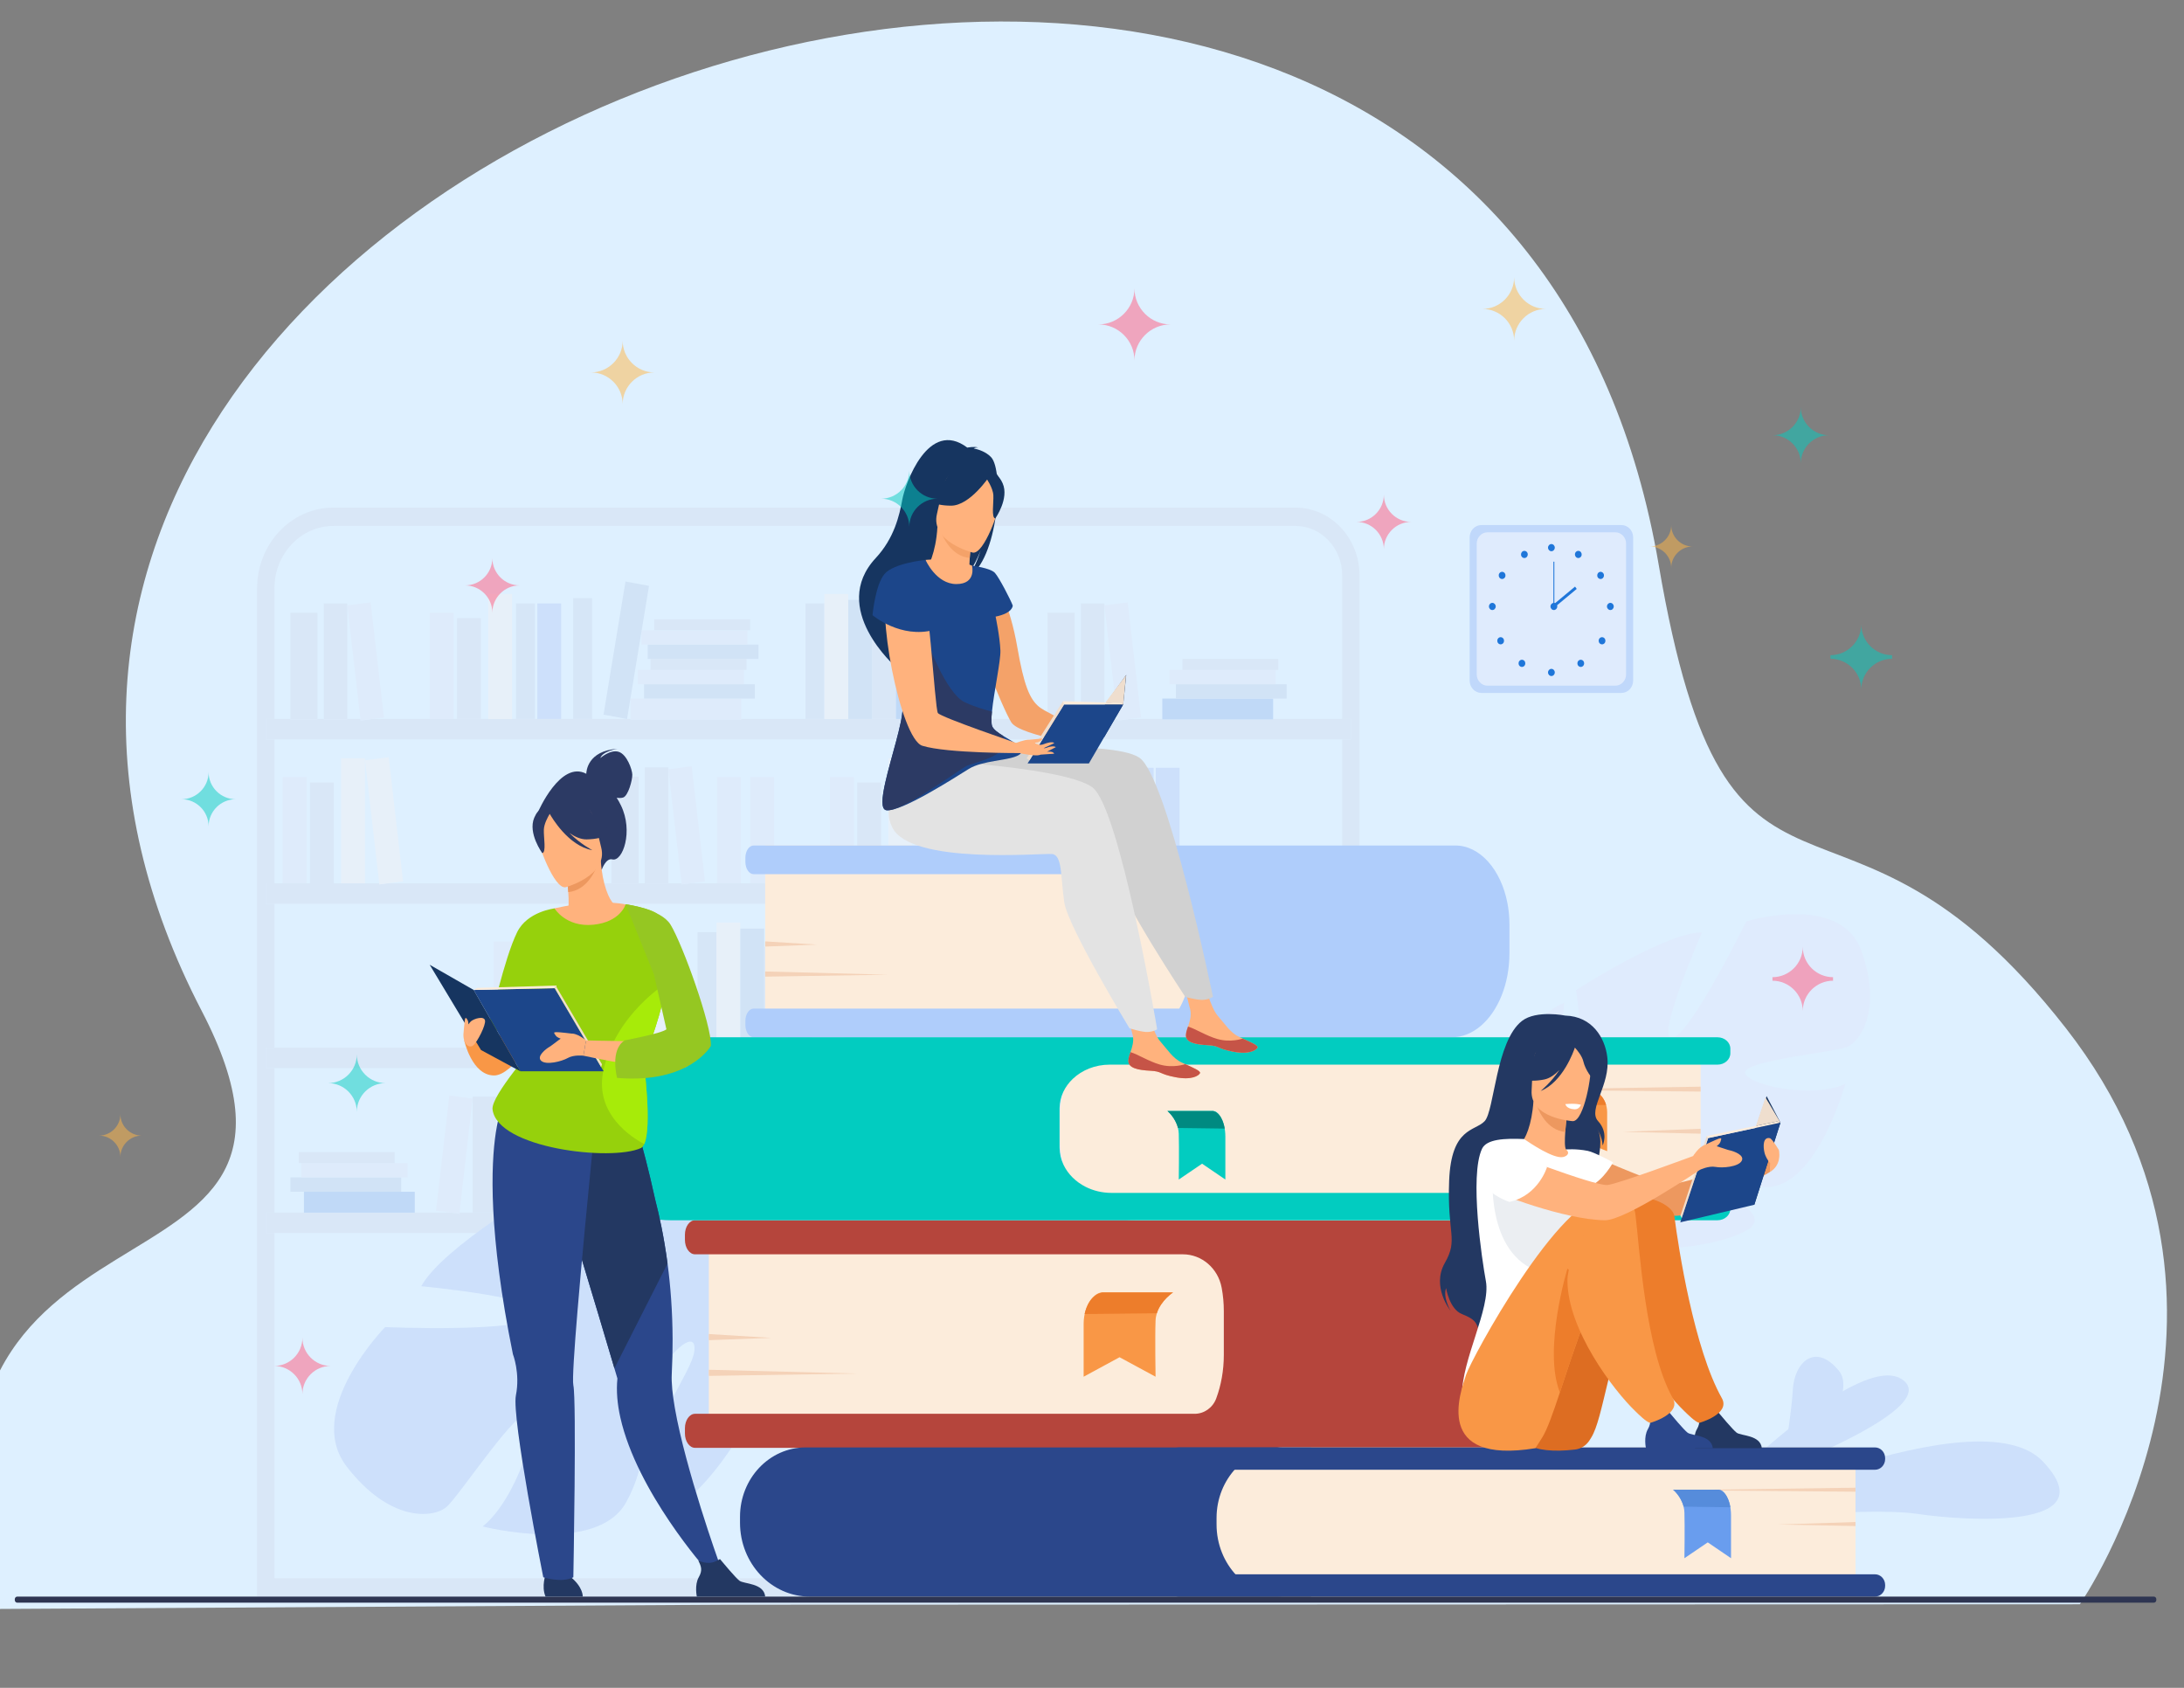 <?xml version="1.0" encoding="UTF-8"?>
<!DOCTYPE svg PUBLIC "-//W3C//DTD SVG 1.1//EN" "http://www.w3.org/Graphics/SVG/1.1/DTD/svg11.dtd">
<!-- Creator: CorelDRAW 2017 -->
<svg xmlns="http://www.w3.org/2000/svg" xml:space="preserve" width="11in" height="8.5in" version="1.1" style="shape-rendering:geometricPrecision; text-rendering:geometricPrecision; image-rendering:optimizeQuality; fill-rule:evenodd; clip-rule:evenodd"
viewBox="0 0 11000 8500"
 xmlns:xlink="http://www.w3.org/1999/xlink">
 <rect x="0" y="0" width="11000" height="8500" fill="#808080" stroke="none"/>
 <defs>
  <style type="text/css">
   <![CDATA[
    .fil40 {fill:#008A81;fill-rule:nonzero}
    .fil19 {fill:#02CCC0;fill-rule:nonzero}
    .fil28 {fill:#163560;fill-rule:nonzero}
    .fil29 {fill:#1C468A;fill-rule:nonzero}
    .fil11 {fill:#1F76D9;fill-rule:nonzero}
    .fil33 {fill:#233862;fill-rule:nonzero}
    .fil16 {fill:#2B478B;fill-rule:nonzero}
    .fil30 {fill:#2C3A64;fill-rule:nonzero}
    .fil22 {fill:#2E3552;fill-rule:nonzero}
    .fil18 {fill:#568CDB;fill-rule:nonzero}
    .fil17 {fill:#699DEE;fill-rule:nonzero}
    .fil39 {fill:#95C722;fill-rule:nonzero}
    .fil37 {fill:#96D10C;fill-rule:nonzero}
    .fil38 {fill:#A7EB09;fill-rule:nonzero}
    .fil15 {fill:#AFCDFB;fill-rule:nonzero}
    .fil13 {fill:#B5453C;fill-rule:nonzero}
    .fil9 {fill:#C0D8FB;fill-rule:nonzero}
    .fil4 {fill:#C0D9F7;fill-rule:nonzero}
    .fil25 {fill:#C65447;fill-rule:nonzero}
    .fil8 {fill:#CDE0FB;fill-rule:nonzero}
    .fil26 {fill:#D1D1D1;fill-rule:nonzero}
    .fil5 {fill:#D1E3F6;fill-rule:nonzero}
    .fil6 {fill:#D6E6F7;fill-rule:nonzero}
    .fil2 {fill:#D9E7F7;fill-rule:nonzero}
    .fil35 {fill:#DD6D22;fill-rule:nonzero}
    .fil3 {fill:#DEEBFB;fill-rule:nonzero}
    .fil0 {fill:#DEF0FF;fill-rule:nonzero}
    .fil10 {fill:#DFEBFD;fill-rule:nonzero}
    .fil27 {fill:#E3E3E3;fill-rule:nonzero}
    .fil1 {fill:#E3EDF9;fill-rule:nonzero}
    .fil7 {fill:#E7F0F9;fill-rule:nonzero}
    .fil36 {fill:#EBEEF2;fill-rule:nonzero}
    .fil21 {fill:#ED7D2B;fill-rule:nonzero}
    .fil32 {fill:#ED985F;fill-rule:nonzero}
    .fil31 {fill:#EFDECE;fill-rule:nonzero}
    .fil23 {fill:#F4A269;fill-rule:nonzero}
    .fil14 {fill:#F4D2B8;fill-rule:nonzero}
    .fil20 {fill:#F99746;fill-rule:nonzero}
    .fil12 {fill:#FCECDB;fill-rule:nonzero}
    .fil24 {fill:#FFB27D;fill-rule:nonzero}
    .fil34 {fill:white;fill-rule:nonzero}
    .fil43 {fill:#02CCC0;fill-opacity:0.502}
    .fil41 {fill:#FEB546;fill-opacity:0.502}
    .fil42 {fill:#FF5B7E;fill-opacity:0.502}
   ]]>
  </style>
 </defs>
 <g id="Layer_x0020_1">
  <path class="fil0" d="M-39.39 8102.86l3699.79 -21.57 986.22 -0.31 326.69 -0.16 988.1 -0.31 4514.15 -1.4c0,0 1032.57,-1487.97 -70.43,-2901.22 -1143.47,-1465.23 -1699.47,-271.91 -2050.98,-2334.45 -884.81,-5191.7 -9632.47,-2170 -7338.03,2247.92 826.16,1590.76 -1626.21,745.26 -1055.52,3011.5z"/>
  <polygon class="fil1" points="6847.46,8040.55 3662.49,8040.55 3737.17,8040.17 4816.79,8039.89 5174.42,8039.74 6256.1,8039.46 6847.46,8039.32 "/>
  <path class="fil2" d="M3662.49 8040.55l-2367.56 0 0 -5077.69c0,-224.19 172.35,-406.59 384.21,-406.59l4845.8 0c177.83,0 322.52,153.09 322.52,341.27l0 5141.78 -591.36 0.14 -1081.68 0.28 -357.63 0.15 -1079.62 0.29 -74.68 0.37zm-2280.22 -1830.98l0 1738.56 5377.86 0 0 -1738.56 43.66 0 0 -102.74 -43.66 0 0 -727.9 43.66 0 0 -102.78 -43.66 0 0 -724.86 43.66 0 0 -102.79 -43.66 0 0 -724.84 43.66 0 0 -102.79 -43.66 0 0 -723.33c0,-137.22 -105.5,-248.85 -235.19,-248.85l-4845.8 0c-163.7,0 -296.87,140.94 -296.87,314.17l0 658.02 -43.67 0 0 102.79 43.67 0 0 724.84 -43.67 0 0 102.79 43.67 0 0 724.86 -43.67 0 0 102.78 43.67 0 0 727.9 -43.67 0 0 102.74 43.67 0z"/>
  <polygon class="fil2" points="6803.79,3723.66 1338.6,3723.66 1338.6,3620.87 1462.65,3620.87 1462.65,3623.2 1599.12,3623.2 1599.12,3620.87 1630.96,3620.87 1630.96,3623.2 1749.23,3623.2 1749.23,3620.87 1815.38,3620.87 1816.27,3628.63 1876.15,3620.87 3175.61,3620.87 3175.61,3623.2 3733.67,3623.2 3733.67,3620.87 5275.93,3620.87 5275.93,3623.2 5412.39,3623.2 5412.39,3620.87 5444.24,3620.87 5444.24,3623.2 5562.48,3623.2 5562.48,3620.87 5628.66,3620.87 5629.54,3628.63 5689.41,3620.87 5854.13,3620.87 5854.13,3623.2 6412.15,3623.2 6412.15,3620.87 6803.79,3620.87 "/>
  <polygon class="fil2" points="6803.79,4551.29 1338.6,4551.29 1338.6,4448.5 1910.08,4448.5 1910.7,4453.9 1952.36,4448.5 3079.69,4448.5 3079.69,4448.59 3216.14,4448.59 3216.14,4448.5 3247.99,4448.5 3247.99,4448.59 3366.28,4448.59 3366.28,4448.5 3432.67,4448.5 3433.29,4454 3475.8,4448.5 6803.79,4448.5 "/>
  <polygon class="fil2" points="6803.79,5378.93 1338.6,5378.93 1338.6,5276.15 2486.82,5276.15 2486.82,5276.39 2607.04,5276.39 2607.04,5276.15 2623.76,5276.15 2623.76,5276.39 2743.96,5276.39 2743.96,5276.15 2781.06,5276.15 2781.06,5276.39 2901.27,5276.39 2901.27,5276.15 2968.38,5276.15 2968.38,5276.39 3088.59,5276.39 3088.59,5276.15 3105.33,5276.15 3105.33,5276.39 3225.54,5276.39 3225.54,5276.15 3262.62,5276.15 3262.62,5276.39 3382.83,5276.39 3382.83,5276.15 4527.46,5276.15 4527.46,5276.39 4647.71,5276.39 4647.71,5276.15 4664.41,5276.15 4664.41,5276.39 4784.61,5276.39 4784.61,5276.15 4821.7,5276.15 4821.7,5276.39 4941.91,5276.39 4941.91,5276.15 4961.74,5276.15 4961.74,5276.39 5056.89,5276.39 5056.89,5276.15 5069.11,5276.15 5069.11,5276.39 5189.32,5276.39 5189.32,5276.15 5249.94,5276.15 5249.94,5276.39 5345.06,5276.39 5345.06,5276.15 5519.62,5276.15 5521.06,5276.39 5521.09,5276.15 5538.46,5276.15 5538.46,5278.7 6096.48,5278.7 6096.48,5276.15 6803.79,5276.15 "/>
  <polygon class="fil2" points="6803.79,6209.57 1338.6,6209.57 1338.6,6106.83 2271.57,6106.83 2313.52,6112.22 2314.15,6106.83 6084.84,6106.83 6126.81,6112.22 6127.43,6106.83 6803.79,6106.83 "/>
  <polygon class="fil2" points="2530.67,6106.83 2667.15,6106.83 2667.15,5569.36 2530.67,5569.36 "/>
  <polygon class="fil2" points="2498.82,6106.83 2380.56,6106.83 2380.56,5522.63 2498.82,5522.63 "/>
  <polygon class="fil3" points="2313.52,6112.22 2271.57,6106.83 2196.13,6097.03 2263.17,5517.19 2380.56,5532.39 2314.15,6106.83 "/>
  <polygon class="fil2" points="6343.92,6106.83 6480.42,6106.83 6480.42,5569.36 6343.92,5569.36 "/>
  <polygon class="fil2" points="6312.07,6106.83 6193.83,6106.83 6193.83,5522.63 6312.07,5522.63 "/>
  <polygon class="fil3" points="6126.81,6112.22 6084.84,6106.83 6009.42,6097.03 6076.43,5517.19 6193.83,5532.39 6127.43,6106.83 "/>
  <polygon class="fil4" points="2088.92,6106.83 1530.88,6106.83 1530.88,6001.67 2088.92,6001.67 "/>
  <polygon class="fil5" points="2020.69,6001.67 1462.65,6001.67 1462.65,5929.42 2020.69,5929.42 "/>
  <polygon class="fil3" points="2052.53,5929.42 1517.52,5929.42 1517.52,5857.13 2052.53,5857.13 "/>
  <polygon class="fil2" points="1987.74,5857.13 1504.57,5857.13 1504.57,5801.92 1987.74,5801.92 "/>
  <polygon class="fil3" points="4767.44,6106.83 4209.41,6106.83 4209.41,6001.67 4767.44,6001.67 "/>
  <polygon class="fil5" points="4699.21,6001.67 4141.19,6001.67 4141.19,5929.42 4699.21,5929.42 "/>
  <polygon class="fil3" points="4731.06,5929.42 4196.04,5929.42 4196.04,5857.13 4731.06,5857.13 "/>
  <polygon class="fil2" points="4666.28,5857.13 4183.11,5857.13 4183.11,5801.92 4666.28,5801.92 "/>
  <polygon class="fil5" points="4680.83,5801.92 4122.8,5801.92 4122.8,5729.62 4680.83,5729.62 "/>
  <polygon class="fil3" points="4712.68,5729.62 4177.65,5729.62 4177.65,5657.37 4711.07,5657.37 4712.68,5666.99 "/>
  <polygon class="fil2" points="4647.9,5657.37 4164.72,5657.37 4164.72,5602.17 4647.9,5602.17 "/>
  <polygon class="fil6" points="3791.11,6104.5 3886.22,6104.5 3886.22,5522.63 3791.11,5522.63 "/>
  <polygon class="fil6" points="4960.84,6104.5 5055.95,6104.5 5055.95,5495.97 4960.84,5495.97 "/>
  <polygon class="fil6" points="5249,6104.5 5344.16,6104.5 5344.16,5522.63 5249,5522.63 "/>
  <polygon class="fil7" points="3791.11,6104.5 3670.86,6104.5 3670.86,5474.67 3791.11,5474.67 "/>
  <polygon class="fil7" points="5363.98,6104.5 5484.19,6104.5 5484.19,5474.67 5363.98,5474.67 "/>
  <polygon class="fil5" points="3670.86,6104.5 3550.64,6104.5 3550.64,5504.68 3670.86,5504.68 "/>
  <polygon class="fil5" points="4784.85,6104.5 4712.68,5666.99 4711.07,5657.37 4674.25,5433.96 4792.67,5412.08 4903.26,6082.59 "/>
  <polygon class="fil2" points="3430.43,6104.5 3550.65,6104.5 3550.65,5596.67 3430.43,5596.67 "/>
  <polygon class="fil2" points="5521.28,6104.5 5641.49,6104.5 5641.49,5596.67 5521.28,5596.67 "/>
  <polygon class="fil4" points="3430.43,6104.5 3310.22,6104.5 3310.22,5569.36 3430.43,5569.36 "/>
  <polygon class="fil3" points="3170.78,6104.5 3290.99,6104.5 3290.99,5569.35 3170.78,5569.35 "/>
  <polygon class="fil3" points="5658.18,6104.5 5778.44,6104.5 5778.44,5569.35 5658.18,5569.35 "/>
  <polygon class="fil8" points="3028.06,6104.5 3148.26,6104.5 3148.26,5522.63 3028.06,5522.63 "/>
  <polygon class="fil8" points="5116.58,6104.5 5236.79,6104.5 5236.79,5522.63 5116.58,5522.63 "/>
  <polygon class="fil2" points="5412.39,3623.2 5275.93,3623.2 5275.93,3085.73 5412.39,3085.73 "/>
  <polygon class="fil2" points="5562.48,3623.2 5444.24,3623.2 5444.24,3039.04 5562.48,3039.04 "/>
  <polygon class="fil3" points="5629.54,3628.63 5628.66,3620.87 5562.48,3048.8 5679.88,3033.59 5746.94,3613.44 5689.41,3620.87 "/>
  <polygon class="fil2" points="3216.14,4448.59 3079.69,4448.59 3079.69,3911.12 3216.14,3911.12 "/>
  <polygon class="fil2" points="3366.28,4448.59 3247.99,4448.59 3247.99,3864.42 3366.28,3864.42 "/>
  <polygon class="fil3" points="3433.29,4454 3432.67,4448.5 3366.28,3874.19 3483.68,3858.98 3550.69,4438.81 3475.8,4448.5 "/>
  <polygon class="fil2" points="1599.12,3623.2 1462.65,3623.2 1462.65,3085.73 1599.12,3085.73 "/>
  <polygon class="fil2" points="1749.23,3623.2 1630.96,3623.2 1630.96,3039.04 1749.23,3039.04 "/>
  <polygon class="fil3" points="1816.27,3628.63 1815.38,3620.87 1749.23,3048.8 1866.61,3033.59 1933.66,3613.44 1876.15,3620.87 "/>
  <polygon class="fil4" points="6412.15,3623.2 5854.13,3623.2 5854.13,3518.08 6412.15,3518.08 "/>
  <polygon class="fil5" points="6480.43,3518.08 5922.36,3518.08 5922.36,3445.81 6480.43,3445.81 "/>
  <polygon class="fil3" points="6425.53,3445.81 5890.54,3445.81 5890.54,3373.52 6425.53,3373.52 "/>
  <polygon class="fil2" points="6438.51,3373.52 5955.33,3373.52 5955.33,3318.31 6438.51,3318.31 "/>
  <polygon class="fil3" points="3733.67,3623.2 3175.61,3623.2 3175.61,3518.08 3733.67,3518.08 "/>
  <polygon class="fil5" points="3801.89,3518.08 3243.83,3518.08 3243.83,3445.81 3801.89,3445.81 "/>
  <polygon class="fil3" points="3747,3445.81 3212.02,3445.81 3212.02,3373.52 3747,3373.52 "/>
  <polygon class="fil2" points="3759.98,3373.52 3276.8,3373.52 3276.8,3318.31 3759.98,3318.31 "/>
  <polygon class="fil5" points="3820.28,3318.31 3262.22,3318.31 3262.22,3246.04 3820.28,3246.04 "/>
  <polygon class="fil3" points="3765.39,3246.04 3230.37,3246.04 3230.37,3183.41 3231.98,3173.76 3765.39,3173.76 "/>
  <polygon class="fil2" points="3778.31,3173.76 3295.19,3173.76 3295.19,3118.56 3778.31,3118.56 "/>
  <polygon class="fil6" points="4056.86,3620.87 4151.98,3620.87 4151.98,3039.03 4056.86,3039.03 "/>
  <polygon class="fil6" points="2887.09,3620.87 2982.2,3620.87 2982.2,3012.37 2887.09,3012.37 "/>
  <polygon class="fil6" points="2598.92,3620.87 2694.04,3620.87 2694.04,3039.03 2598.92,3039.03 "/>
  <polygon class="fil7" points="4151.97,3620.87 4272.19,3620.87 4272.19,2991.06 4151.97,2991.06 "/>
  <polygon class="fil7" points="2458.88,3620.87 2579.1,3620.87 2579.1,2991.06 2458.88,2991.06 "/>
  <polygon class="fil5" points="4272.19,3620.87 4392.4,3620.87 4392.4,3021.07 4272.19,3021.07 "/>
  <polygon class="fil5" points="3158.2,3620.87 3158.2,3620.87 3039.78,3599 3150.37,2928.48 3268.83,2950.37 3231.98,3173.76 3230.37,3183.41 "/>
  <polygon class="fil3" points="5480.3,4448.5 4922.28,4448.5 4922.28,4343.41 5480.3,4343.41 "/>
  <polygon class="fil5" points="5548.53,4343.41 4990.5,4343.41 4990.5,4271.13 5548.53,4271.13 "/>
  <polygon class="fil3" points="5493.67,4271.13 4958.65,4271.13 4958.65,4198.84 5493.67,4198.84 "/>
  <polygon class="fil2" points="5506.6,4198.84 5023.48,4198.84 5023.48,4143.64 5506.6,4143.64 "/>
  <polygon class="fil5" points="5566.91,4143.64 5008.89,4143.64 5008.89,4071.36 5566.91,4071.36 "/>
  <polygon class="fil3" points="5512.07,4071.36 4977.04,4071.36 4977.04,4008.74 4978.65,3999.08 5512.07,3999.08 "/>
  <polygon class="fil2" points="5525,3999.08 5041.81,3999.08 5041.81,3943.88 5525,3943.88 "/>
  <polygon class="fil5" points="4904.88,4446.19 4786.46,4424.33 4897.04,3753.8 5015.47,3775.68 4978.65,3999.08 4977.04,4008.74 "/>
  <polygon class="fil2" points="4392.39,3620.87 4512.6,3620.87 4512.6,3113.05 4392.39,3113.05 "/>
  <polygon class="fil2" points="2301.57,3620.87 2421.8,3620.87 2421.8,3113.05 2301.57,3113.05 "/>
  <polygon class="fil4" points="4512.6,3620.87 4632.86,3620.87 4632.86,3085.73 4512.6,3085.73 "/>
  <polygon class="fil3" points="4652.06,3620.87 4772.31,3620.87 4772.31,3085.73 4652.06,3085.73 "/>
  <polygon class="fil3" points="2164.65,3620.87 2284.87,3620.87 2284.87,3085.73 2164.65,3085.73 "/>
  <polygon class="fil7" points="4474.58,4448.5 4594.8,4448.5 4594.8,3818.7 4474.58,3818.7 "/>
  <polygon class="fil2" points="4317.28,4448.5 4437.49,4448.5 4437.49,3940.69 4317.28,3940.69 "/>
  <polygon class="fil3" points="4180.33,4448.5 4300.55,4448.5 4300.55,3913.37 4180.33,3913.37 "/>
  <polygon class="fil3" points="3778.54,4448.5 3898.76,4448.5 3898.76,3913.37 3778.54,3913.37 "/>
  <polygon class="fil3" points="3610.78,4448.5 3730.99,4448.5 3730.99,3913.37 3610.78,3913.37 "/>
  <polygon class="fil7" points="1717.98,4448.5 1838.2,4448.5 1838.2,3818.7 1717.98,3818.7 "/>
  <polygon class="fil7" points="1910.7,4453.9 1910.08,4448.5 1838.42,3828.74 1957.75,3813.31 2030.04,4438.45 1952.36,4448.5 "/>
  <polygon class="fil2" points="1560.67,4448.5 1680.9,4448.5 1680.9,3940.69 1560.67,3940.69 "/>
  <polygon class="fil3" points="1423.74,4448.5 1543.96,4448.5 1543.96,3913.37 1423.74,3913.37 "/>
  <polygon class="fil8" points="4794.77,3620.87 4914.98,3620.87 4914.98,3039.03 4794.77,3039.03 "/>
  <polygon class="fil6" points="3513.33,5276.15 3608.45,5276.15 3608.45,4694.32 3513.33,4694.32 "/>
  <polygon class="fil7" points="3608.44,5276.15 3728.7,5276.15 3728.7,4646.31 3608.44,4646.31 "/>
  <polygon class="fil5" points="3728.7,5276.15 3848.92,5276.15 3848.92,4676.33 3728.7,4676.33 "/>
  <polygon class="fil2" points="3848.91,5276.15 3969.13,5276.15 3969.13,4768.32 3848.91,4768.32 "/>
  <polygon class="fil4" points="3969.13,5276.15 4089.34,5276.15 4089.34,4741 3969.13,4741 "/>
  <polygon class="fil3" points="4108.57,5276.15 4228.78,5276.15 4228.78,4741 4108.57,4741 "/>
  <polygon class="fil8" points="4251.25,5276.15 4371.51,5276.15 4371.51,4694.32 4251.25,4694.32 "/>
  <polygon class="fil8" points="5690.17,4448.5 5810.37,4448.5 5810.37,3866.67 5690.17,3866.67 "/>
  <polygon class="fil8" points="5821.11,4448.5 5941.32,4448.5 5941.32,3866.67 5821.11,3866.67 "/>
  <polygon class="fil8" points="2706.26,3620.87 2826.46,3620.87 2826.46,3039.03 2706.26,3039.03 "/>
  <polygon class="fil3" points="6096.48,5278.7 5538.46,5278.7 5538.46,5173.6 6096.48,5173.6 "/>
  <polygon class="fil5" points="6164.71,5173.6 5606.68,5173.6 5606.68,5101.35 6164.71,5101.35 "/>
  <polygon class="fil3" points="6109.85,5101.35 5574.83,5101.35 5574.83,5029.06 6109.85,5029.06 "/>
  <polygon class="fil2" points="6122.79,5029.06 5639.65,5029.06 5639.65,4973.84 6122.79,4973.84 "/>
  <polygon class="fil5" points="6183.1,4973.84 5625.07,4973.84 5625.07,4901.55 6183.1,4901.55 "/>
  <polygon class="fil3" points="6128.24,4901.55 5593.22,4901.55 5593.22,4838.91 5594.83,4829.3 6128.24,4829.3 "/>
  <polygon class="fil2" points="6141.17,4829.3 5658,4829.3 5658,4774.1 6141.17,4774.1 "/>
  <polygon class="fil6" points="5345.06,5276.39 5249.94,5276.39 5249.94,4667.9 5345.06,4667.9 "/>
  <polygon class="fil6" points="5056.89,5276.39 4961.74,5276.39 4961.74,4694.57 5056.89,4694.57 "/>
  <polygon class="fil7" points="4941.91,5276.39 4821.7,5276.39 4821.7,4646.59 4941.91,4646.59 "/>
  <polygon class="fil5" points="5521.06,5276.39 5519.62,5276.15 5402.63,5254.52 5513.23,4584.01 5631.65,4605.88 5594.83,4829.3 5593.22,4838.91 5521.09,5276.15 "/>
  <polygon class="fil2" points="4784.61,5276.39 4664.41,5276.39 4664.41,4768.6 4784.61,4768.6 "/>
  <polygon class="fil3" points="4647.71,5276.39 4527.46,5276.39 4527.46,4741.24 4647.71,4741.24 "/>
  <polygon class="fil7" points="3382.83,5276.39 3262.62,5276.39 3262.62,4646.59 3382.83,4646.59 "/>
  <polygon class="fil2" points="3225.54,5276.39 3105.33,5276.39 3105.33,4768.6 3225.54,4768.6 "/>
  <polygon class="fil3" points="3088.59,5276.39 2968.38,5276.39 2968.38,4741.24 3088.59,4741.24 "/>
  <polygon class="fil7" points="2901.27,5276.39 2781.06,5276.39 2781.06,4646.59 2901.27,4646.59 "/>
  <polygon class="fil2" points="2743.96,5276.39 2623.76,5276.39 2623.76,4768.6 2743.96,4768.6 "/>
  <polygon class="fil3" points="2607.04,5276.39 2486.82,5276.39 2486.82,4741.24 2607.04,4741.24 "/>
  <polygon class="fil8" points="5189.32,5276.39 5069.11,5276.39 5069.11,4694.57 5189.32,4694.57 "/>
  <path class="fil9" d="M8166.78 3489.67l-705.78 0c-32.39,0 -58.93,-28.06 -58.93,-62.35l0 -720.85c0,-34.29 26.54,-62.34 58.93,-62.34l705.78 0c32.4,0 58.85,28.05 58.85,62.34l0 720.85c0,34.29 -26.44,62.35 -58.85,62.35z"/>
  <path class="fil10" d="M8136.14 3453.04l-644.58 0c-29.58,0 -53.82,-25.62 -53.82,-56.94l0 -658.39c0,-31.31 24.24,-56.93 53.82,-56.93l644.58 0c29.67,0 53.87,25.62 53.87,56.93l0 658.39c0,31.32 -24.2,56.94 -53.87,56.94z"/>
  <path class="fil11" d="M7796.8 2757.93c0,-9.98 7.61,-18.05 17.05,-18.05 9.44,0 17.04,8.07 17.04,18.05 0,9.96 -7.6,18.06 -17.04,18.06 -9.43,0 -17.05,-8.09 -17.05,-18.06z"/>
  <path class="fil11" d="M7934.42 2783.45c4.59,-8.72 15.03,-11.85 23.23,-7.01 8.2,4.84 11.22,15.83 6.63,24.55 -4.59,8.72 -14.93,11.86 -23.22,7 -8.2,-4.83 -11.22,-15.82 -6.64,-24.54z"/>
  <path class="fil11" d="M8052.41 2882.61c7.91,-5.41 18.44,-3 23.52,5.38 5.17,8.37 2.83,19.55 -5.07,24.95 -7.91,5.41 -18.44,3 -23.52,-5.38 -5.17,-8.37 -2.83,-19.55 5.07,-24.95z"/>
  <path class="fil11" d="M8110.76 3036.06c9.47,0 17.08,8.09 17.08,18.06 0,9.98 -7.61,18.06 -17.08,18.06 -9.37,0 -17.07,-8.09 -17.07,-18.06 0,-9.96 7.71,-18.06 17.07,-18.06z"/>
  <path class="fil11" d="M8081 3214.17c6.64,7.06 6.64,18.49 0,25.53 -6.73,7.06 -17.47,7.06 -24.2,0 -6.63,-7.04 -6.63,-18.47 0,-25.53 6.73,-7.06 17.47,-7.06 24.2,0z"/>
  <path class="fil11" d="M7973.85 3327.84c6.63,7.06 6.63,18.48 0,25.53 -6.64,7.05 -17.47,7.05 -24.11,0 -6.73,-7.06 -6.73,-18.48 0,-25.53 6.64,-7.04 17.47,-7.04 24.11,0z"/>
  <path class="fil11" d="M7796.8 3386.43c0,-9.98 7.61,-18.05 17.05,-18.05 9.44,0 17.04,8.07 17.04,18.05 0,9.97 -7.6,18.06 -17.04,18.06 -9.43,0 -17.05,-8.09 -17.05,-18.06z"/>
  <path class="fil11" d="M7692.7 2783.45c-4.56,-8.72 -14.94,-11.85 -23.17,-7.01 -8.24,4.84 -11.23,15.83 -6.63,24.55 4.57,8.72 14.94,11.86 23.18,7 8.23,-4.83 11.23,-15.82 6.62,-24.54z"/>
  <path class="fil11" d="M7574.77 2882.61c-7.91,-5.41 -18.47,-3 -23.57,5.38 -5.11,8.37 -2.82,19.55 5.1,24.95 7.91,5.41 18.47,3 23.58,-5.38 5.09,-8.37 2.81,-19.55 -5.11,-24.95z"/>
  <path class="fil11" d="M7516.38 3036.06c-9.44,0 -17.09,8.09 -17.09,18.06 0,9.98 7.65,18.06 17.09,18.06 9.4,0 17.05,-8.09 17.05,-18.06 0,-9.96 -7.65,-18.06 -17.05,-18.06z"/>
  <path class="fil11" d="M7546.19 3214.17c-6.67,7.06 -6.67,18.49 0,25.53 6.66,7.06 17.49,7.06 24.15,0 6.62,-7.04 6.62,-18.47 0,-25.53 -6.67,-7.06 -17.5,-7.06 -24.15,0z"/>
  <path class="fil11" d="M7653.33 3327.84c-6.66,7.06 -6.66,18.48 0,25.53 6.67,7.05 17.45,7.05 24.11,0 6.67,-7.06 6.67,-18.48 0,-25.53 -6.67,-7.04 -17.45,-7.04 -24.11,0z"/>
  <path class="fil11" d="M7809.24 3054.12c0,-9.96 7.65,-18.06 17.1,-18.06 9.39,0 17.04,8.09 17.04,18.06 0,9.98 -7.65,18.06 -17.04,18.06 -9.45,0 -17.1,-8.09 -17.1,-18.06z"/>
  <polygon class="fil11" points="7824,3054.12 7828.65,3054.12 7828.65,2828.58 7824,2828.58 "/>
  <polygon class="fil11" points="7828.48,3059.62 7819.84,3047.98 7932.86,2954.13 7941.45,2965.76 "/>
  <path class="fil8" d="M8642.27 7523.85c0,0 738.98,-743.89 946.36,-570.96 207.39,172.94 -946.36,570.96 -946.36,570.96z"/>
  <path class="fil8" d="M8588.85 7666.93c0,0 1375,-651.44 1700.31,-307 325.41,344.44 -377.34,301.93 -637.5,263.42 -260.25,-38.52 -1062.81,43.58 -1062.81,43.58z"/>
  <path class="fil8" d="M8962.91 7477.67c0,0 6.83,-38.69 16.1,-95.31 18.25,-110.45 45.77,-289.13 50.65,-382.21 7.32,-140.81 114.28,-240.81 231.77,-97.44 117.5,143.31 -253.34,536.33 -253.34,536.33l-45.19 38.64z"/>
  <path class="fil10" d="M9374.83 4788.2c-106.18,-294.2 -579.48,-148.23 -579.48,-148.23 0,0 -277.15,564.26 -371.23,587.03 -94.07,22.77 147.94,-531.41 147.94,-531.41 -186.39,0.81 -634.03,290.42 -634.03,290.42 0,0 88.61,614.4 -7.91,611.94 -96.46,-2.42 -52.17,-548.22 -52.17,-548.22 -173.23,75.75 -318.94,314.09 -318.94,314.09 -174.2,381.42 297.56,598.45 297.56,598.45 0,0 26.35,213.61 -75.25,472.69l0 0c0,0 -23.94,48.39 -45.28,128.59l48.73 -5.2c2.63,-14.25 5.77,-28.08 9.4,-41.43l0.09 -0.25 0.14 -0.57c2.59,-8.32 6.3,-20.16 10.96,-34.61l0.04 -0.04 0 -0.05c11.94,-32.43 19.82,-56.3 24.61,-73.39l0.04 -0.13c35.39,-101.56 87.6,-234.45 127.9,-265.47 0,0 -6.15,-7.43 -12.69,-22.54 4.1,7.2 8.3,14.68 12.69,22.54 101.39,180.15 521.22,167.22 748.6,92.04 227.48,-75.19 119.65,-133.7 -16.1,-232.9 -135.84,-99.13 -394.94,-41.57 -476.62,-77.41 -81.58,-35.83 27.33,-92.04 183.37,-95.92 156.04,-3.93 249.05,151.65 501.51,150.19 252.56,-1.47 395.62,-519.62 395.62,-519.62 -167.26,75.14 -486.48,7.34 -504.43,-54.39 -17.86,-61.74 441.2,-104.35 510.87,-130.86 69.68,-26.52 180.35,-191.09 74.07,-485.34z"/>
  <path class="fil8" d="M1746.56 7386.24c-218.63,-282.94 193.3,-703.03 193.3,-703.03 0,0 696.67,30.3 772.61,-56.77 75.93,-87.11 -590.86,-149 -590.86,-149 108.28,-198.13 642.05,-507.97 642.05,-507.97 0,0 533.41,448.84 586.74,344.63 53.32,-104.2 -491.46,-371.89 -491.46,-371.89 172.02,-140.86 482.82,-158.66 482.82,-158.66 463.4,34.47 397.67,662.37 397.67,662.37 0,0 188,151.32 493.15,192.51l0 0c0,0 59.81,2.46 148.39,25.94l-33.01 48.91c-15.08,-5.4 -30.02,-10.04 -44.83,-13.87l-0.26 -0.05 -0.62 -0.15c-9.44,-2.08 -22.82,-4.97 -39.28,-8.32l-0.14 0c-37.72,-5.97 -64.95,-11.37 -83.98,-16.1l-0.17 -0.05c-116.99,-20.88 -273.58,-41.94 -326.32,-16.9 0,0 -3.54,-10.84 -14.14,-26.47 4.52,8.43 9.22,17.24 14.14,26.47 112.87,211.96 -141.65,651.8 -344.35,850.74 -202.76,198.95 -196.23,50.28 -212.25,-151.6 -16.01,-201.83 188.31,-444.76 201.28,-552.38 12.98,-107.67 -103.3,-24 -197.02,140 -93.73,163.96 0.63,352.82 -146.48,620.98 -147.05,268.2 -722.57,121.77 -722.57,121.77 167.99,-134.89 287.67,-514.13 239.26,-568.85 -48.41,-54.7 -353.81,409.86 -419.23,468.77 -65.42,58.94 -285.81,81.85 -504.44,-201.04z"/>
  <path class="fil12" d="M5783.23 7291.31l-2213.17 0 0 -1146.05 2221.57 0c205.62,0 372.32,176.42 372.32,394.01l0 349.13c0,222.52 -170.46,402.91 -380.72,402.91z"/>
  <path class="fil13" d="M8098.57 6616.78l0 172.43c0,92.13 -17.28,178.4 -47.62,252.55 -60.7,149.22 -173.79,249.56 -303.17,249.56l-4247.2 0c-28.09,0 -50.86,-32.63 -50.86,-72.78l0 -25.8c0,-40.19 22.77,-72.82 50.86,-72.82l2516.35 0c47.74,0 91.26,-30.3 108.71,-77.31l0.31 -0.85c24.25,-65.39 37.99,-139.96 37.99,-219.08l0 -219.2c0,-40.3 -3.67,-79.39 -10.52,-116.61 -0.09,-0.62 -0.22,-1.28 -0.36,-1.9 -18.33,-98.15 -100.65,-168.26 -195.24,-168.26l-2457.25 0c-28.09,0 -50.86,-32.63 -50.86,-72.86l0 -25.76c0,-40.25 22.77,-72.82 50.86,-72.82l4268.58 0c150.41,0 277.3,144.36 316.63,341.61 8.3,41.28 12.78,84.88 12.78,129.91z"/>
  <polygon class="fil14" points="3570.06,6718.29 3884.53,6737.56 3570.06,6749.16 "/>
  <polygon class="fil14" points="3570.06,6898.1 4318.22,6917.37 3570.06,6928.97 "/>
  <path class="fil12" d="M5683.05 5223.78l-1829.17 0 0 -965.82 1836.2 0c171.74,0 310.98,147.32 310.98,329.07l0 300.22c0,185.88 -142.4,336.52 -318,336.52z"/>
  <path class="fil15" d="M7602.46 4655.31l0 145.3c0,77.65 -14.31,150.37 -39.37,212.87 -50.32,125.75 -143.87,210.3 -250.98,210.3l-3515.76 0c-23.26,0 -42.1,-27.5 -42.1,-61.35l0 -21.73c0,-33.85 18.83,-61.35 42.1,-61.35l2143.19 0c11.46,-20.37 21.57,-42.38 30.07,-65.86 20.08,-55.12 31.41,-117.94 31.41,-184.65l0 -184.7c0,-34 -3,-66.94 -8.68,-98.29 -9.57,-53.18 -26.75,-101.86 -49.66,-143.44l-2146.32 0c-23.26,0 -42.1,-27.47 -42.1,-61.39l0 -21.7c0,-33.92 18.83,-61.38 42.1,-61.38l3533.47 0c124.51,0 229.51,121.65 262.12,287.9 6.85,34.79 10.51,71.54 10.51,109.46z"/>
  <polygon class="fil14" points="3853.88,4740.86 4114.17,4757.1 3853.88,4766.9 "/>
  <polygon class="fil14" points="3853.88,4892.41 4473.2,4908.65 3853.88,4918.41 "/>
  <path class="fil16" d="M4078.82 8040.55l2524 0 0 -751.28 -2545.43 0c-182.41,0 -330.22,156.48 -330.22,349.46l0 29.68c0,205.53 157.44,372.13 351.64,372.13z"/>
  <path class="fil12" d="M6470.72 8040.55l2874.83 0 0 -751.28 -2882.49 0c-185.4,0 -335.71,159.09 -335.71,355.33l0 32.57c0,200.7 153.71,363.38 343.37,363.38z"/>
  <path class="fil16" d="M5936.49 8040.55l3507.33 0c28.11,0 50.94,-24.15 50.94,-53.97l0 -4.45c0,-29.77 -22.83,-53.92 -50.94,-53.92l-3507.33 0c-28.14,0 -51,24.15 -51,53.92l0 4.45c0,29.83 22.87,53.97 51,53.97z"/>
  <path class="fil16" d="M5936.49 7401.67l3507.33 0c28.11,0 50.94,-24.2 50.94,-53.97l0 -4.46c0,-29.78 -22.83,-53.97 -50.94,-53.97l-3507.33 0c-28.14,0 -51,24.2 -51,53.97l0 4.46c0,29.78 22.87,53.97 51,53.97z"/>
  <polygon class="fil14" points="9345.56,7664.91 8955.39,7677.56 9345.56,7685.17 "/>
  <polygon class="fil14" points="9345.56,7492.05 8417.29,7504.65 9345.56,7512.27 "/>
  <path class="fil17" d="M8426.85 7502.14c0,0 39.81,32.28 52.89,85.35 2.34,9.29 3.81,19.18 4.1,29.64 2.24,70.5 0,230.06 0,230.06l117.5 -79.78 117.2 79.78 0 -216.23c0,-40.91 -10.15,-80.68 -28.79,-106.71 -8.98,-12.6 -20.01,-22.11 -32.4,-22.11l-230.5 0z"/>
  <path class="fil18" d="M8426.85 7502.14c0,0 39.81,32.28 52.89,85.35l235.38 3.13c0,0 -9.27,-75.95 -57.77,-88.48l-230.5 0z"/>
  <path class="fil12" d="M5718.98 6145.26l2846.46 0 0 -921.48 -2854.91 0c-205.62,0 -372.36,176.42 -372.36,394.06l0 124.43c0,222.57 170.5,403 380.81,403z"/>
  <path class="fil19" d="M5336.6 5581.29l0 198.38c0.22,30.44 7.2,59.37 19.77,85.89 22.28,47.2 62.01,86.4 111.93,111.59 38.38,19.27 82.77,30.25 129.92,30.25l3052.2 0c35.72,0 64.7,25.62 64.7,57.24l0 23.38c0,31.58 -28.98,57.24 -64.7,57.24l-5272.7 0c-151.35,0 -284.98,-66.43 -365.78,-168.12 -50.91,-64.06 -80.79,-142.13 -80.79,-226.45l0 -156.43c0,-57.76 14.94,-112.39 41.65,-161.11 67.78,-123.91 211.43,-209.37 377.63,-209.37l5299.99 0c35.72,0 64.7,25.57 64.7,57.2l0 23.38c0,31.58 -28.98,57.24 -64.7,57.24l-3061.55 0c-73.15,0 -139.35,27.5 -185.62,71.54 -20,19.07 -36.28,41.23 -47.78,65.57 -11.94,25.47 -18.65,53.31 -18.87,82.57z"/>
  <polygon class="fil14" points="8565.43,5684.5 8174.2,5699.98 8565.43,5709.31 "/>
  <polygon class="fil14" points="8565.43,5472.44 7634.58,5487.93 8565.43,5497.25 "/>
  <path class="fil20" d="M7644.2 5484.85c0,0 61.42,29.2 81.73,77.26 3.63,8.39 5.91,17.38 6.4,26.85 3.4,63.81 0,208.27 0,208.27l181.37 -72.24 180.96 72.24 0 -195.77c0,-37.02 -15.52,-73 -44.41,-96.58 -13.96,-11.41 -30.93,-20.02 -50.06,-20.02l-355.99 0z"/>
  <path class="fil21" d="M7644.2 5484.85c0,0 61.42,29.2 81.73,77.26l363.46 2.84c0,0 -14.25,-68.74 -89.2,-80.1l-355.99 0z"/>
  <path class="fil22" d="M10860.57 8053.57l0 4.47c0,7.17 -5.53,13.06 -12.2,13.06l-10761.65 0c-6.7,0 -12.22,-5.89 -12.22,-13.06l0 -4.47c0,-7.13 5.52,-13.02 12.22,-13.02l10761.65 0c6.67,0 12.2,5.89 12.2,13.02z"/>
  <path class="fil23" d="M5020.16 2938.91c0,0 66.08,103.44 103.75,320.89 32.97,190.44 61.92,260.75 109.57,299.8 47.64,39.05 313.12,154.35 313.12,154.35l-19.87 49.22c0,0 -389.09,-56.09 -432.8,-124.91 -43.71,-68.81 -210.31,-475.42 -197.38,-569.07 12.93,-93.64 123.61,-130.28 123.61,-130.28z"/>
  <path class="fil24" d="M5973 5210.44c-3.53,40.14 49.3,49.94 110.51,53.17 61.2,3.22 42.67,16.47 126.56,32.57 83.84,16.05 117.44,-8.24 123.52,-20.21 5.42,-10.66 -33.59,-27.28 -75.11,-46.07 -5.23,-2.37 -10.46,-4.78 -15.7,-7.2 -46.8,-21.78 -73,-66.15 -109.48,-107.28 -34.54,-38.96 -67.32,-163.78 -67.32,-163.78l-113.96 -25.75c0,0 31.99,112.3 43.13,160.26 6.53,28.17 -3.13,59.7 -11.68,83.7 -4.61,13.07 -9.26,26.42 -10.47,40.58z"/>
  <path class="fil25" d="M6083.51 5263.6c61.2,3.22 42.67,16.47 126.56,32.57 83.84,16.05 117.44,-8.24 123.52,-20.21 5.42,-10.66 -33.59,-27.28 -75.11,-46.07l-0.67 0.7c0,0 -58.96,21.22 -127,1.61 -55.48,-15.91 -109.13,-50.99 -147.33,-62.35 -4.61,13.07 -9.26,26.42 -10.47,40.58 -3.53,40.14 49.3,49.94 110.51,53.17z"/>
  <path class="fil26" d="M4838.26 3780.44c0,0 757.2,-60.31 899.78,34.91 142.54,95.21 371.15,1204.18 371.15,1204.18 0,0 -14.09,11.98 -45.63,15.59 -29.31,3.35 -93.86,-14.87 -93.86,-14.87 0,0 -328.56,-496.18 -351.68,-621.2 -23.14,-125 -17.5,-236.55 -70.19,-239.54 -52.71,-2.99 -709.65,84.52 -809.01,-100.74 -99.36,-185.26 -17.22,-368.65 -17.22,-368.65l116.68 90.34z"/>
  <path class="fil24" d="M5683.24 5339.17c-3.49,40.14 49.34,49.9 110.54,53.11 61.16,3.22 42.69,16.52 126.52,32.57 83.89,16.05 117.49,-8.19 123.53,-20.21 5.41,-10.61 -33.56,-27.28 -75.12,-46.07 -5.23,-2.37 -10.46,-4.78 -15.7,-7.2 -46.75,-21.73 -72.97,-66.14 -109.43,-107.28 -34.54,-38.96 -67.33,-163.76 -67.33,-163.76l-113.94 -25.76c0,0 31.99,112.34 43.09,160.26 6.53,28.22 -3.09,59.75 -11.63,83.76 -4.61,13.07 -9.26,26.42 -10.51,40.58z"/>
  <path class="fil25" d="M5793.78 5392.28c61.16,3.22 42.69,16.52 126.52,32.57 83.89,16.05 117.49,-8.19 123.53,-20.21 5.41,-10.61 -33.56,-27.28 -75.12,-46.07l-0.63 0.76c0,0 -58.96,21.16 -127.01,1.61 -55.47,-15.95 -109.11,-51.05 -147.32,-62.36 -4.61,13.07 -9.26,26.42 -10.51,40.58 -3.49,40.14 49.34,49.9 110.54,53.11z"/>
  <path class="fil27" d="M4689.95 3830.11c0,0 672.64,33.69 811.6,134.7 138.96,101 326.59,1218.59 326.59,1218.59 0,0 -14.54,11.36 -46.12,13.69 -29.44,2.13 -93.28,-18.76 -93.28,-18.76 0,0 -310.03,-509.33 -328.55,-635.22 -18.57,-125.85 -8.82,-237.08 -61.35,-242.23 -52.56,-5.15 -712.23,55.22 -804.7,-133.99 -92.48,-189.22 195.82,-336.77 195.82,-336.77z"/>
  <path class="fil28" d="M4991.13 2301.61c-25.72,-26.3 -61.33,-38.07 -86.97,-43.33 8.23,-5.34 21.66,-4.46 21.66,-4.46 -15.08,-6.71 -54,0.24 -54,0.24 -196.27,-147.91 -312.72,182.14 -327.26,262.21 -14.54,80.06 -41.16,194.6 -133.63,293.88 -237.16,254.61 101.64,549.24 101.64,549.24 1.44,1.51 170.05,-380.39 339.33,-441.75 48.64,-45.38 84.7,-139.07 87.47,-146.46 -24.74,75.33 -47.65,115.13 -64.65,136.43 151.67,-86.21 184.59,-536.31 116.41,-605.99z"/>
  <path class="fil24" d="M4661.68 2819.76c0,0 62.67,-6.29 125.27,0 42.59,4.28 84.74,18.26 108.76,28.88 59.28,26.22 53.06,137.3 -71.35,116.72 -124.38,-20.56 -171.39,-112.65 -162.67,-145.6z"/>
  <path class="fil24" d="M4890.43 2900.78c0.72,0.4 17.76,95.55 -63.7,91.74 -53.47,-2.49 -168.8,-70.96 -158.6,-119.41 4.83,-23.04 45.23,-82.78 53.37,-219.17l9.75 2.74 163.66 46.46c0,0 -7.25,54.96 -10.65,106.99 -2.86,43.69 -2.99,85.3 6.18,90.64z"/>
  <path class="fil23" d="M4894.9 2703.15c0,0 -7.25,54.96 -10.65,106.99 -92.65,-9.31 -136.05,-102.37 -153.01,-153.46l163.66 46.46z"/>
  <path class="fil28" d="M4715.81 2626.4c0,0 -28.09,-91.77 -23.04,-162.35 3.58,-50.4 70.06,-222.76 233.49,-150.99 0,0 48,18.52 86.3,64.2 30.47,36.31 69.83,107.58 -27.38,247.35l-28.19 48.48 -241.18 -46.68z"/>
  <path class="fil24" d="M4899.28 2782.91c0,0 -214.07,-54.14 -180.16,-194.7 33.91,-140.56 29.08,-242.21 167.23,-213.59 138.11,28.63 151.63,89.41 151.09,139.24 -0.54,49.83 -81.61,279.52 -138.16,269.06z"/>
  <path class="fil28" d="M4984.24 2397.51c0,0 -98.29,149.03 -193.76,149.09 -95.52,0.06 -128.22,-35.88 -128.22,-35.88 0,0 82.72,-39.11 121.42,-136.07 0,0 175.56,-67.55 200.57,22.85z"/>
  <path class="fil28" d="M4966.57 2406.97c0,0 34.62,48.64 36.59,87.31 1.97,38.67 -11.09,113.64 9.8,116.63 0,0 71.13,-100.11 37.04,-176.92 -36.11,-81.43 -83.44,-27.02 -83.44,-27.02z"/>
  <path class="fil29" d="M5142.7 3792.54c-17.76,22.52 -73.33,29.43 -132.69,39.76 -46.7,8.16 -95.78,18.39 -130.68,40.09 -79.23,49.23 -338.13,215.63 -414.01,208.06 -29.44,-2.92 -23.94,-62.37 -6.09,-141.22 28.06,-124.54 86.76,-297.48 86.76,-372.69 0,-41.04 12.92,-138.16 30.15,-249.2 1.38,-8.95 2.81,-17.97 4.25,-27.09 34.09,-215.9 81.29,-470.47 81.29,-470.47 0,0 52.66,121.57 155.25,121.57 102.57,0 78.73,-92.71 78.73,-92.71 0,0 93.64,11.66 115.74,36.87 22.14,25.21 78.2,134.18 89.34,163.89 0,0 2.28,37.83 -86.21,55.83 0,0 21.56,102.65 24.11,171.07 1.87,50.55 -32.61,208.76 -42.51,307.16 -3.53,34.85 -3.97,62.2 1.35,74.61 6.85,15.9 28.99,31.74 54.18,47.26 50.02,30.81 112.16,60.46 91.04,87.22z"/>
  <path class="fil30" d="M5051.66 3705.32c56.77,102.46 -153.99,133.27 -188.89,154.96 -79.22,49.23 -321.57,227.74 -397.45,220.17 -29.44,-2.92 -23.94,-62.37 -6.09,-141.22 28.06,-124.54 86.76,-297.48 86.76,-372.69 0,-41.04 12.92,-138.16 30.15,-249.2l91.3 -92.81c0,0 97.89,267.71 191.17,311.58 48.9,22.97 99.99,38.14 137.52,47.35 -3.53,34.85 -3.97,62.2 1.35,74.61 6.85,15.9 28.99,31.74 54.18,47.26z"/>
  <path class="fil24" d="M4633.62 2899.91c0,0 -78.11,-50.18 -153.63,45.02 -75.47,95.21 53.69,775.81 165.57,810.77 124.29,38.84 497.14,36.84 497.14,36.84l-15.57 -47.87c0,0 -387.4,-132.11 -403.28,-153.72 -15.88,-21.61 -50.55,-680.07 -90.24,-691.05z"/>
  <path class="fil29" d="M4661.68 2819.76c0,0 -160.39,15.32 -206.96,71.14 -46.57,55.83 -60.17,207.1 -60.17,207.1 0,0 141.24,120.67 311.39,73.84l-44.25 -352.08z"/>
  <path class="fil28" d="M5657.15 3547.66l15.29 -148.87 -198.94 277.42c0,0 83.3,43.89 88.18,35.5 4.87,-8.39 95.47,-164.05 95.47,-164.05z"/>
  <polygon class="fil29" points="5359.42,3547.66 5175.68,3844.64 5484.32,3844.64 5657.15,3547.66 "/>
  <polygon class="fil31" points="5657.15,3547.66 5671.59,3400.22 5567.59,3537.89 "/>
  <polygon class="fil31" points="5185.11,3829.39 5171.02,3818.73 5353.64,3531.53 5359.42,3547.66 "/>
  <polygon class="fil12" points="5353.64,3531.53 5644.4,3540.17 5657.15,3547.66 5359.42,3547.66 "/>
  <path class="fil24" d="M5292.93 3785.69c-5.68,-0.8 -12.97,-0.66 -19.81,-0.17 22.18,-10.94 44.56,-22.8 44.56,-22.8 0,0 -9.94,-10.8 -48.14,3.54 -4.3,1.61 -8.59,1.99 -12.84,1.5l53.51 -25.46c-9.54,-9.07 -35.17,-1.84 -55.12,5.91 -14.23,5.52 -30.15,3.06 -42.14,-6.81l-0.59 -0.5c0.9,-0.09 1.7,-0.15 2.63,-0.29 31.19,-4.86 39.15,-23.75 30.52,-21.59 -8.67,2.16 -61.02,6.19 -61.02,6.19 -23.68,-1.44 -70.56,17.68 -70.56,17.68l26.22 51.21c0,0 75.39,14.84 94.97,8.42 1.61,-0.52 3.49,-1.24 5.59,-2.07l68.54 -4.78c0,0 -1.25,-7.82 -16.33,-9.99z"/>
  <path class="fil32" d="M7943.69 5785.44c0,0 395.53,182.37 467.35,179.06 71.83,-3.31 514.3,-142.61 514.3,-142.61l-11.32 80.54c0,0 -341.37,207.84 -460.81,219.64 -117.5,11.6 -519.37,-111.64 -558.11,-137.63 -38.83,-26.04 -64.11,-172.62 48.6,-198.99z"/>
  <path class="fil33" d="M7884.31 5114.56c0,0 -145.93,-29.35 -218.59,26.85 -131.67,101.75 -138.73,452.48 -188.08,504.75 -49.35,52.22 -168.26,29.92 -178.86,300.3 -10.56,270.34 47.38,292.97 -21.66,413.66 -68.98,120.68 29.22,241.46 29.22,241.46 0,0 -40.22,-66.61 -23,-114.71 0,0 16.74,106.15 80.44,131 63.7,24.91 73.14,43.14 83.3,79.59 0,0 543.55,-294.73 544.14,-503.76 0.58,-209.08 106.96,-416.17 54.75,-506.74 0,0 23.22,38.78 26.06,81.87 0,0 31.32,-63.54 -22.93,-122.67 -54.36,-59.19 63.72,-181.62 46.16,-323.42 -11.91,-97.3 -76.41,-203.97 -210.94,-208.19z"/>
  <path class="fil24" d="M7991.8 5984.62c-34.74,25.52 -78.32,46.54 -132.99,59.9 -204.94,50.14 -283.5,-133.24 -313.04,-259.07 27.96,-16.91 54.27,-20.65 69.48,-22.59 14.8,-1.85 30.38,-3.08 43.26,-3.74 23.04,-18.65 57.35,-95.02 64.92,-213.57l9.66 2.75 161.5 46.78c0,0 -7.38,54.35 -11,105.72 -2.82,40.2 -3.27,78.59 3.93,88.01 12.62,2.89 20.18,4.78 20.18,4.78l0.09 0.15c2.15,3.79 49.07,85.37 84,190.89z"/>
  <path class="fil32" d="M7894.65 5595.12c0,0 -7.43,54.3 -11.05,105.71 -91.49,-9.7 -134,-101.93 -150.55,-152.5l161.6 46.78z"/>
  <path class="fil24" d="M7921.93 5646.16c0,0 -217.2,-12.69 -207.67,-155.77 9.57,-143.03 -12.04,-240.98 127.06,-238.95 139.06,2.04 162.39,58.66 170.1,107.19 7.81,48.57 -32.69,287.11 -89.49,287.53z"/>
  <path class="fil33" d="M8010.44 5278.61c-30.64,-45.55 -56.7,-38.02 -71.73,-26.18 -113.91,-78.02 -197.26,18.23 -197.26,18.23 -21.47,101.51 -95.38,155 -95.38,155 0,0 37.8,28.83 130.64,10.94 28.36,-5.44 54.67,-24.52 77.53,-48.29 -41.34,62.64 -94.76,105.96 -94.76,105.96 112.51,-44.98 167.09,-201.98 172.58,-218.59 12.39,13.58 36.69,42.94 42.84,70.35 8.3,37.21 44.31,95.46 65.19,94.46 0,0 16.2,-93.51 -29.67,-161.87z"/>
  <path class="fil34" d="M7483.91 6452.07c-19.6,-106.15 -83.57,-530.18 -19.6,-666.62 22.95,-49.01 113.1,-53.46 212.02,-49.15 30.77,21.03 148.03,100.52 196.17,90.57 0.54,-0.09 1.47,-0.33 2.73,-0.66 22.68,-6.01 31.23,-22.86 12.3,-37.41 -0.05,-0.04 49.04,-5.02 109.83,7.11 34.35,6.87 127.06,57.62 127.06,57.62 0,0 -46.75,89.2 -115.55,120.03 11.71,110.73 -5.66,159.64 -114.28,415.5 -91.76,216.28 12.39,410.95 12.39,410.95 0,0 -540.17,459.63 -543.16,225.61 -2.28,-176.17 145.17,-437.9 120.07,-573.54z"/>
  <path class="fil35" d="M7933.84 7299.78c29.28,-3.5 55.72,-20.56 72.12,-46.54 2.73,-4.12 5.46,-8.57 8.39,-13.31 61.48,-98.51 85.39,-400.16 223.77,-721.53 33.67,-78.26 154.58,-92.33 187.57,-180.76 0,0 81.09,-286.69 -155.36,-295.16 -236.46,-8.43 -633.32,797.68 -639.59,882.19 -6.09,81.91 -156.37,430 303.1,375.12z"/>
  <path class="fil33" d="M8873.71 7293.2l-336.58 0c0,0 -12.59,-56.81 9.46,-95.5 19.62,-34.19 12.1,-53.69 -2.44,-82 15.32,6.63 35.04,12.64 56.7,11.32 16.79,-1.04 34.55,-9.09 50.06,-18.65 14.54,17.52 76.61,91.9 95.93,106.62 21.96,16.75 120.13,10.8 126.86,78.21z"/>
  <path class="fil36" d="M7519.38 5896.61c0,0 -43.8,421.8 240.34,510.19 284.1,88.35 364.71,-388.14 135.37,-422.36 -229.42,-34.28 -375.72,-87.83 -375.72,-87.83z"/>
  <path class="fil21" d="M8433.3 6125.39c20.4,160.78 99.54,668.33 239.09,915.94 45.08,79.82 -113.4,124.61 -114.28,124.37 -21.27,-5.92 -56.6,-41.76 -72.9,-57.33 -113.4,-108.1 -343.51,-414.22 -343.51,-659.62 0,-119.69 -1.95,-348.22 80.22,-406.32 50.65,-35.8 203.37,19.07 211.38,82.95z"/>
  <path class="fil20" d="M7733.05 7293.2c0,0 12.48,-18.37 34.22,-53.27 25.91,-41.46 54.54,-123.13 89.3,-227.81 36.5,-109.89 79.8,-245.06 133.96,-385.73 16.69,-43.41 34.45,-87.34 53.28,-131.23 33.67,-78.22 126.38,-67.43 159.36,-155.87 0,0 128.62,-306.61 -107.93,-315.08 -236.44,-8.43 -685.8,820.22 -711.61,900.46 -28.27,87.88 -166.2,452.72 349.41,368.54z"/>
  <path class="fil16" d="M8626.62 7293.2l-336.58 0c0,0 -12.59,-56.81 9.46,-95.5 19.62,-34.19 12.1,-53.69 -2.34,-82 15.22,6.63 34.94,12.64 56.6,11.32 16.79,-1.04 34.55,-9.09 50.06,-18.65 14.54,17.52 76.61,91.9 95.93,106.62 22.06,16.75 120.13,10.8 126.87,78.21z"/>
  <path class="fil21" d="M7856.57 7012.12c36.5,-109.89 79.8,-245.06 133.96,-385.73 -14.15,-106.57 -44.69,-199.79 -95.94,-237.34 0,0 -124.37,407.78 -38.02,623.07z"/>
  <path class="fil20" d="M8236.85 6113.97c20.3,160.78 48.89,679.74 188.44,927.35 45.09,79.82 -113.4,124.61 -114.27,124.37 -21.18,-5.92 -56.6,-41.76 -72.9,-57.33 -113.4,-108.1 -343.47,-414.22 -343.47,-659.62 0,-119.69 132.68,-338.62 214.95,-396.71 50.65,-35.78 119.25,-1.93 127.26,61.93z"/>
  <path class="fil34" d="M7962.63 5563.87c0,0 -20.59,-8.61 -78.31,-3.65 0,0 3.04,23.87 45.72,26.23 24.11,1.32 32.59,-22.59 32.59,-22.59z"/>
  <polygon class="fil28" points="8967.5,5653.39 8897.72,5520.17 8746.75,5965.97 8835.85,6067.15 "/>
  <polygon class="fil29" points="8603.2,5731.47 8462.87,6155.69 8835.85,6067.15 8967.5,5653.39 "/>
  <polygon class="fil31" points="8470.28,6134.29 8463.74,6122.21 8596.46,5720.72 8603.2,5731.47 "/>
  <polygon class="fil12" points="8596.46,5720.72 8950.13,5647.9 8967.5,5653.39 8603.2,5731.47 "/>
  <polygon class="fil31" points="8967.5,5653.39 8892.06,5526.66 8843.95,5669.78 8950.13,5647.9 "/>
  <path class="fil24" d="M8710.84 5792.88c-12.1,-2.46 -38.16,-12.83 -64.51,-20.51 7.91,-6.48 16.69,-14.44 19.03,-22.58 4.69,-15.72 7.91,-20.74 -7.81,-15.77 -15.61,4.98 -70.46,31.58 -70.46,31.58l0.1 0.09c-31.13,9.61 -59.82,56.2 -59.82,56.2 0,0 -385.67,143.45 -432.12,145.92 -71.73,3.83 -549.47,-182.37 -549.47,-182.37 -112.74,26.37 -87.42,172.95 -48.63,198.99 38.8,25.99 382.56,158.32 586.3,160.83 103.15,1.28 478.57,-254.06 478.57,-254.06 0,0 43.82,-21.2 78.36,-14.58 34.45,6.63 114.37,0 131.55,-29.87 17.27,-29.84 -40.7,-49.72 -61.09,-53.88z"/>
  <path class="fil34" d="M7791.93 5877.29c0,0 -42.72,143.13 -189.47,175.7 0,0 -242.34,-79.02 -121.69,-253.72 0,0 119.31,-93.8 311.15,78.02z"/>
  <path class="fil24" d="M8961.25 5803.67l0 0c0,-3.94 -0.3,-7.86 -1.37,-11.6 0,0 -34.55,-57.91 -45.87,-60.27 -34.45,-7.2 -34.45,40.85 -27.13,71.87 5.07,21.58 18.05,42.32 28.59,53.5l-0.09 0 -1.37 45.26c58.26,-33.85 47.23,-98.76 47.23,-98.76z"/>
  <path class="fil20" d="M5908.31 6508.74c0,0 -61.42,39.72 -81.78,104.96 -3.58,11.41 -5.91,23.67 -6.39,36.5 -3.36,86.73 0,282.98 0,282.98l-181.38 -98.14 -180.87 98.14 0 -265.98c0,-50.28 15.53,-99.24 44.33,-131.23 13.96,-15.54 30.92,-27.22 50.1,-27.22l355.98 0z"/>
  <path class="fil21" d="M5908.31 6508.74c0,0 -61.42,39.72 -81.78,104.96l-363.5 3.88c0,0 14.28,-93.41 89.3,-108.84l355.98 0z"/>
  <path class="fil20" d="M2337.92 5239.13c0,0 38.54,176.92 150.83,176.92 96.25,0 228.29,-230.28 228.29,-230.28l-379.12 53.36z"/>
  <path class="fil16" d="M3620.89 7867.83l-64.43 36.17c0,0 -348.42,-390.98 -432.17,-766.14 -14.94,-66.99 -20.98,-133.05 -14.58,-195.73 0,0 -5.11,-17 -13.97,-47.06 -0.35,-1.28 -0.75,-2.66 -1.16,-3.98 -3.9,-13.21 -8.54,-28.69 -13.69,-46.26 -16.81,-56.68 -39.94,-134.27 -66.25,-222.62 -60.66,-203.26 -199.35,-661.66 -258.63,-852.31l425.99 -163.11c0,0 48.37,116.76 117.89,434.11 10.73,41.42 21.47,87.26 31.45,137.16 11.36,56.54 21.96,118.32 30.82,185.12 14.95,113.11 24.92,240.37 25.51,379.99 0.26,56.77 -1.08,115.67 -4.26,176.42 -2.32,44.54 3.94,103.91 15.65,171.48 53.69,308.74 221.82,776.75 221.82,776.75z"/>
  <path class="fil33" d="M3854.1 8040.55l-344.39 0c0,0 -12.84,-58.13 9.75,-97.67 19.99,-35.04 12.34,-54.97 -2.46,-83.9 15.57,6.72 35.74,12.88 57.98,11.56 17.19,-1.04 35.3,-9.29 51.22,-19.09 14.81,17.9 78.3,94.03 98.12,109.09 22.5,17.13 122.85,11.03 129.78,80.01z"/>
  <path class="fil33" d="M3362.16 6363.2l-267.58 527.91c-3.9,-13.21 -8.54,-28.69 -13.69,-46.26 -16.81,-56.68 -39.94,-134.27 -66.25,-222.62 -60.66,-203.26 -199.35,-661.66 -258.63,-852.31l425.99 -163.11c0,0 48.37,116.76 117.89,434.11 10.73,41.42 21.47,87.26 31.45,137.16 11.36,56.54 21.96,118.32 30.82,185.12z"/>
  <path class="fil33" d="M2749.07 7926.45c0,0 -23.84,61.92 -1.39,114.1l187.32 0c0,0 3.89,-47.06 -64.07,-101.65 -51.5,-41.34 -121.87,-12.45 -121.87,-12.45z"/>
  <path class="fil30" d="M2952.94 3896.71c0.1,-9.87 4.92,-116.28 157.67,-125.73 0,0 -74.94,11.4 -87.16,46.71 0,0 50.2,-44.54 92.21,-31.69 42,12.83 68.26,89.51 69.07,114.92 0.85,25.42 -20.44,107.96 -46.76,115.62 -9.97,2.89 -21.52,2.48 -32.03,0.86 7.29,11.45 14.49,24.11 21.38,38.27 64.02,130.98 8.81,285.27 -43.17,272.27 -33.33,-8.33 -53.59,52.8 -53.59,52.8l-320.6 -291.74c0,0 112.34,-261.87 242.98,-192.3z"/>
  <path class="fil24" d="M2751.44 4783.24c35.52,26.09 80.08,47.58 136.05,61.26 209.74,51.28 290.08,-136.3 320.28,-265.09 -28.63,-17.33 -55.52,-21.12 -71.04,-23.1 -15.17,-1.89 -31.14,-3.13 -44.33,-3.83 -23.54,-19.09 -58.61,-97.2 -66.4,-218.51l-9.84 2.8 -165.31 47.88c0,0 7.56,55.6 11.28,108.17 2.86,41.09 3.31,80.4 -4.03,90.06 -12.88,2.93 -20.62,4.87 -20.62,4.87l-0.09 0.15c-2.24,3.88 -50.2,87.3 -85.94,195.34z"/>
  <path class="fil32" d="M2850.84 4384.68c0,0 7.61,55.55 11.28,108.14 93.63,-9.89 137.07,-104.26 154.03,-156l-165.31 47.87z"/>
  <path class="fil24" d="M2848.93 4468.1c0,0 215.59,-58.61 179.04,-200.14 -36.6,-141.53 -33.38,-244.41 -172.59,-212.96 -139.18,31.45 -151.89,93.17 -150.5,143.54 1.34,50.39 87.01,281.16 144.06,269.56z"/>
  <path class="fil30" d="M2690.82 4118.03c22.15,-52.21 49.61,-50.15 66.97,-41.44 99.64,-102.35 201.41,-23.4 201.41,-23.4 40.72,97.35 124.95,135.4 124.95,135.4 0,0 -32.48,36.93 -129.02,38.61 -29.48,0.51 -59.46,-13.07 -86.89,-32.12 53.28,54.14 115.07,86.35 115.07,86.35 -121.42,-21.39 -205.8,-167.38 -214.48,-182.89 -9.89,16.26 -28.67,50.81 -29.66,79.61 -1.35,39.13 13.07,114.7 -8,118.12 0,0 -73.55,-99.95 -40.36,-178.23z"/>
  <path class="fil24" d="M2786.92 4575.96c0,0 362.06,-93.04 519.54,44.41l-78.69 1161.28 -708.17 -181.05c0,0 19.93,-73.47 155.73,-268.87 135.79,-195.39 76.72,-482.03 111.58,-755.77z"/>
  <path class="fil16" d="M2998 5652.41c0,0 -0.4,3.93 -1.17,11.41 -0.31,3.21 -0.71,7.15 -1.16,11.69 -3.04,30.11 -8.81,87.82 -16.28,162.96 -19.42,196.92 -49.93,513.28 -70.69,762.93 -16.24,195.25 -26.57,349.74 -20.98,374.55 16.74,74.67 0,967.12 0,967.12 -60.22,30.54 -151.49,0 -151.49,0 0,0 -160.3,-804.26 -137.85,-916.03 22.45,-111.79 -15.01,-207.19 -15.01,-207.19 -124.47,-613.5 -110.85,-953.48 -86.12,-1116.26 7.18,-47.34 15.32,-79.68 21.28,-99.41 5.04,-16.77 8.54,-24.44 8.54,-24.44 274.57,-78.17 470.93,72.68 470.93,72.68z"/>
  <path class="fil37" d="M3355.27 4951.6c-17.49,139.71 -87.41,310.68 -112.39,402.67 0,0 41.75,319.48 1.89,407.22 -4.52,10 -10.11,17 -17,20.17 -147.64,68.08 -722.7,1.94 -746.98,-194.35 -8.81,-71.35 219.03,-322.23 232.31,-352.68 5.5,-12.59 11.37,-53.4 -15.34,-138 -37.85,123.57 -246.85,88.01 -246.85,88.01 24.52,-44.41 85.65,-351.73 153.88,-490.44 51.32,-104.26 188.31,-119.37 188.31,-119.37 0,0 57,95.69 194.89,82.1 137.88,-13.54 163.07,-102.88 163.07,-102.88 0,0 122.31,17.24 159.98,49.39 6.54,5.58 67.16,165.14 44.25,348.17z"/>
  <path class="fil38" d="M3242.89 5354.27c0,0 41.75,319.48 1.89,407.22 -107.59,-57.14 -247.81,-180.47 -205.12,-373.23 62,-280.04 315.62,-436.66 315.62,-436.66 -17.49,139.71 -87.41,310.68 -112.39,402.67z"/>
  <polygon class="fil29" points="2793.8,4976.46 3040.36,5395.08 2620.83,5395.08 2385.91,4985.54 "/>
  <polygon class="fil31" points="3027.57,5374.06 3031.82,5359.43 2798.46,4963.29 2793.8,4976.46 "/>
  <polygon class="fil12" points="2798.46,4963.29 2403.25,4975.22 2385.91,4985.54 2793.8,4976.46 "/>
  <polygon class="fil28" points="2385.91,4985.54 2164.19,4858.52 2422.65,5288.03 2620.83,5395.08 "/>
  <path class="fil24" d="M3559.19 5278.9c-23.71,11.45 -84.69,87.44 -106.43,95.16 -97.84,34.66 -514.17,-57.52 -514.17,-57.52l12.88 -77.17c0,0 408.63,11.46 453.55,-1.24 8.46,-2.41 52.62,-75.5 69.62,-86.02l84.55 126.79z"/>
  <path class="fil24" d="M2951.51 5239.31c0,0 -49.3,-42.43 -82.58,-32.81 -33.29,9.61 -82.31,54.17 -100.48,64.72 -18.21,10.56 -67.64,48.29 -42.59,71.11 25.05,22.81 103.04,3.22 133.95,-14.3 30.91,-17.46 78.78,-11.5 78.78,-11.5l12.92 -77.22z"/>
  <path class="fil24" d="M2878.36 5205.09c0,0 -59.9,-7.53 -76.28,-7.2 -16.33,0.38 -11.91,4.16 -2.87,17.57 9.04,13.44 40.22,18.6 41.65,23.29 1.43,4.69 37.49,-33.66 37.49,-33.66z"/>
  <path class="fil39" d="M3151.05 4554.04c0,0 177.61,22.3 226.5,102.88 61.83,101.93 207.77,507.78 203.02,610.05 0,0 -106.65,192.17 -472.47,161.4 0,0 -38.08,-142.28 38.88,-189.24 0,0 187.9,-35.37 209.55,-55.54l-62.82 -276.07 -142.66 -353.48z"/>
  <path class="fil24" d="M2442.72 5138.57c-5.51,-23.67 -54.29,-8.9 -70.74,4.73 -3.99,3.31 -8.28,8.94 -12.49,15.54 -0.52,-3.94 -0.96,-7.77 -1.21,-10.71 -0.93,-11.13 -13.17,-31.06 -16.21,-16.15 -3.03,14.91 -8.04,77.6 -8.04,77.6 -0.59,50.52 30.07,71.3 49.77,54.88 19.69,-16.39 64.43,-102.22 58.93,-125.89z"/>
  <path class="fil19" d="M5880 5595.12c0,0 39.81,32.28 52.89,85.35 2.34,9.29 3.8,19.18 4.1,29.64 2.24,70.5 0,230.06 0,230.06l117.5 -79.78 117.2 79.78 0 -216.23c0,-40.91 -10.15,-80.68 -28.79,-106.71 -8.98,-12.6 -20.01,-22.11 -32.4,-22.11l-230.5 0z"/>
  <path class="fil40" d="M5880 5595.12c0,0 39.81,32.28 52.89,85.35l235.38 3.13c0,0 -9.27,-75.95 -57.77,-88.48l-230.5 0z"/>
  <path class="fil41" d="M7626.22 1396.12l0 0c0,87.79 71.83,159.62 159.62,159.62l0 0c-87.79,0 -159.62,71.83 -159.62,159.62l0 0c0,-87.79 -71.83,-159.62 -159.62,-159.62l0 0c87.79,0 159.62,-71.83 159.62,-159.62z"/>
  <path class="fil41" d="M3136.14 1715.82l0 0c0,87.79 71.83,159.62 159.62,159.62l0 0c-87.79,0 -159.62,71.83 -159.62,159.62l0 0c0,-87.79 -71.83,-159.62 -159.62,-159.62l0 0c87.79,0 159.62,-71.83 159.62,-159.62z"/>
  <path class="fil41" d="M606.39 5611.07l0 0c0,59.32 48.54,107.85 107.86,107.85l0 0c-59.32,0 -107.86,48.54 -107.86,107.86l0 0c0,-59.32 -48.54,-107.86 -107.86,-107.86l0 0c59.32,0 107.86,-48.54 107.86,-107.85z"/>
  <path class="fil41" d="M8417.32 2644.31l0 0c0,59.32 48.54,107.86 107.86,107.86l0 0c-59.32,0 -107.86,48.54 -107.86,107.86l0 0c0,-59.32 -48.54,-107.86 -107.86,-107.86l0 0c59.32,0 107.86,-48.54 107.86,-107.86z"/>
  <path class="fil42" d="M5713.87 1452.48l0 0c0,99.69 81.57,181.26 181.26,181.26l0 0c-99.69,0 -181.26,81.57 -181.26,181.26l0 0c0,-99.69 -81.57,-181.26 -181.26,-181.26l0 0c99.69,0 181.26,-81.57 181.26,-181.26z"/>
  <path class="fil42" d="M6969.91 2491.1l0 0c0,75.49 61.77,137.26 137.26,137.26l0 0c-75.49,0 -137.26,61.77 -137.26,137.26l-0 0c0,-75.49 -61.77,-137.26 -137.26,-137.26l0 -0c75.49,0 137.26,-61.77 137.26,-137.26z"/>
  <path class="fil42" d="M2479.83 2810.81l0 0c0,75.49 61.77,137.26 137.26,137.26l0 0c-75.49,0 -137.26,61.77 -137.26,137.26l-0 0c0,-75.49 -61.77,-137.26 -137.26,-137.26l0 -0c75.49,0 137.26,-61.77 137.26,-137.26z"/>
  <path class="fil42" d="M1523.16 6737.13l0 0c0,77.98 63.81,141.8 141.8,141.8l0 0c-77.98,0 -141.8,63.81 -141.8,141.8l-0 0c0,-77.98 -63.81,-141.8 -141.8,-141.8l0 -0c77.98,0 141.8,-63.81 141.8,-141.8z"/>
  <path class="fil42" d="M9079.81 4768.57l0 0c0,83.89 68.64,152.52 152.52,152.52l0 17.78c-83.89,0 -152.52,68.64 -152.52,152.52l-0 0c0,-83.89 -68.64,-152.52 -152.52,-152.52l0 -17.78c83.89,0 152.52,-68.64 152.52,-152.52z"/>
  <path class="fil43" d="M9069.89 2049.96l0 0c0,77.98 63.81,141.8 141.8,141.8l0 0c-77.98,0 -141.8,63.81 -141.8,141.8l-0 0c0,-77.98 -63.81,-141.8 -141.8,-141.8l0 -0c77.98,0 141.8,-63.81 141.8,-141.8z"/>
  <path class="fil43" d="M4579.81 2369.66l0 0c0,77.98 63.81,141.8 141.8,141.8l0 0c-77.98,0 -141.8,63.81 -141.8,141.8l-0 0c0,-77.98 -63.81,-141.8 -141.8,-141.8l0 -0c77.98,0 141.8,-63.81 141.8,-141.8z"/>
  <path class="fil43" d="M1050.65 3888.56l0 0c0,75.01 61.37,136.38 136.38,136.38l0 0c-75.01,0 -136.38,61.37 -136.38,136.38l0 0c0,-75.01 -61.37,-136.38 -136.38,-136.38l0 0c75.01,0 136.38,-61.37 136.38,-136.38z"/>
  <path class="fil43" d="M1797.09 5310.28l0.01 0c0,79.34 64.92,144.26 144.26,144.26l0 0.01c-79.34,0 -144.26,64.92 -144.26,144.26l-0.01 0c0,-79.34 -64.92,-144.26 -144.26,-144.26l0 -0.01c79.34,0 144.26,-64.92 144.26,-144.26z"/>
  <path class="fil43" d="M9374.47 3144.32l0 0c0,85.35 69.83,155.18 155.18,155.18l0 18.09c-85.35,0 -155.18,69.83 -155.18,155.18l-0 0c0,-85.35 -69.83,-155.18 -155.18,-155.18l0 -18.09c85.35,0 155.18,-69.83 155.18,-155.18z"/>
 </g>
</svg>

